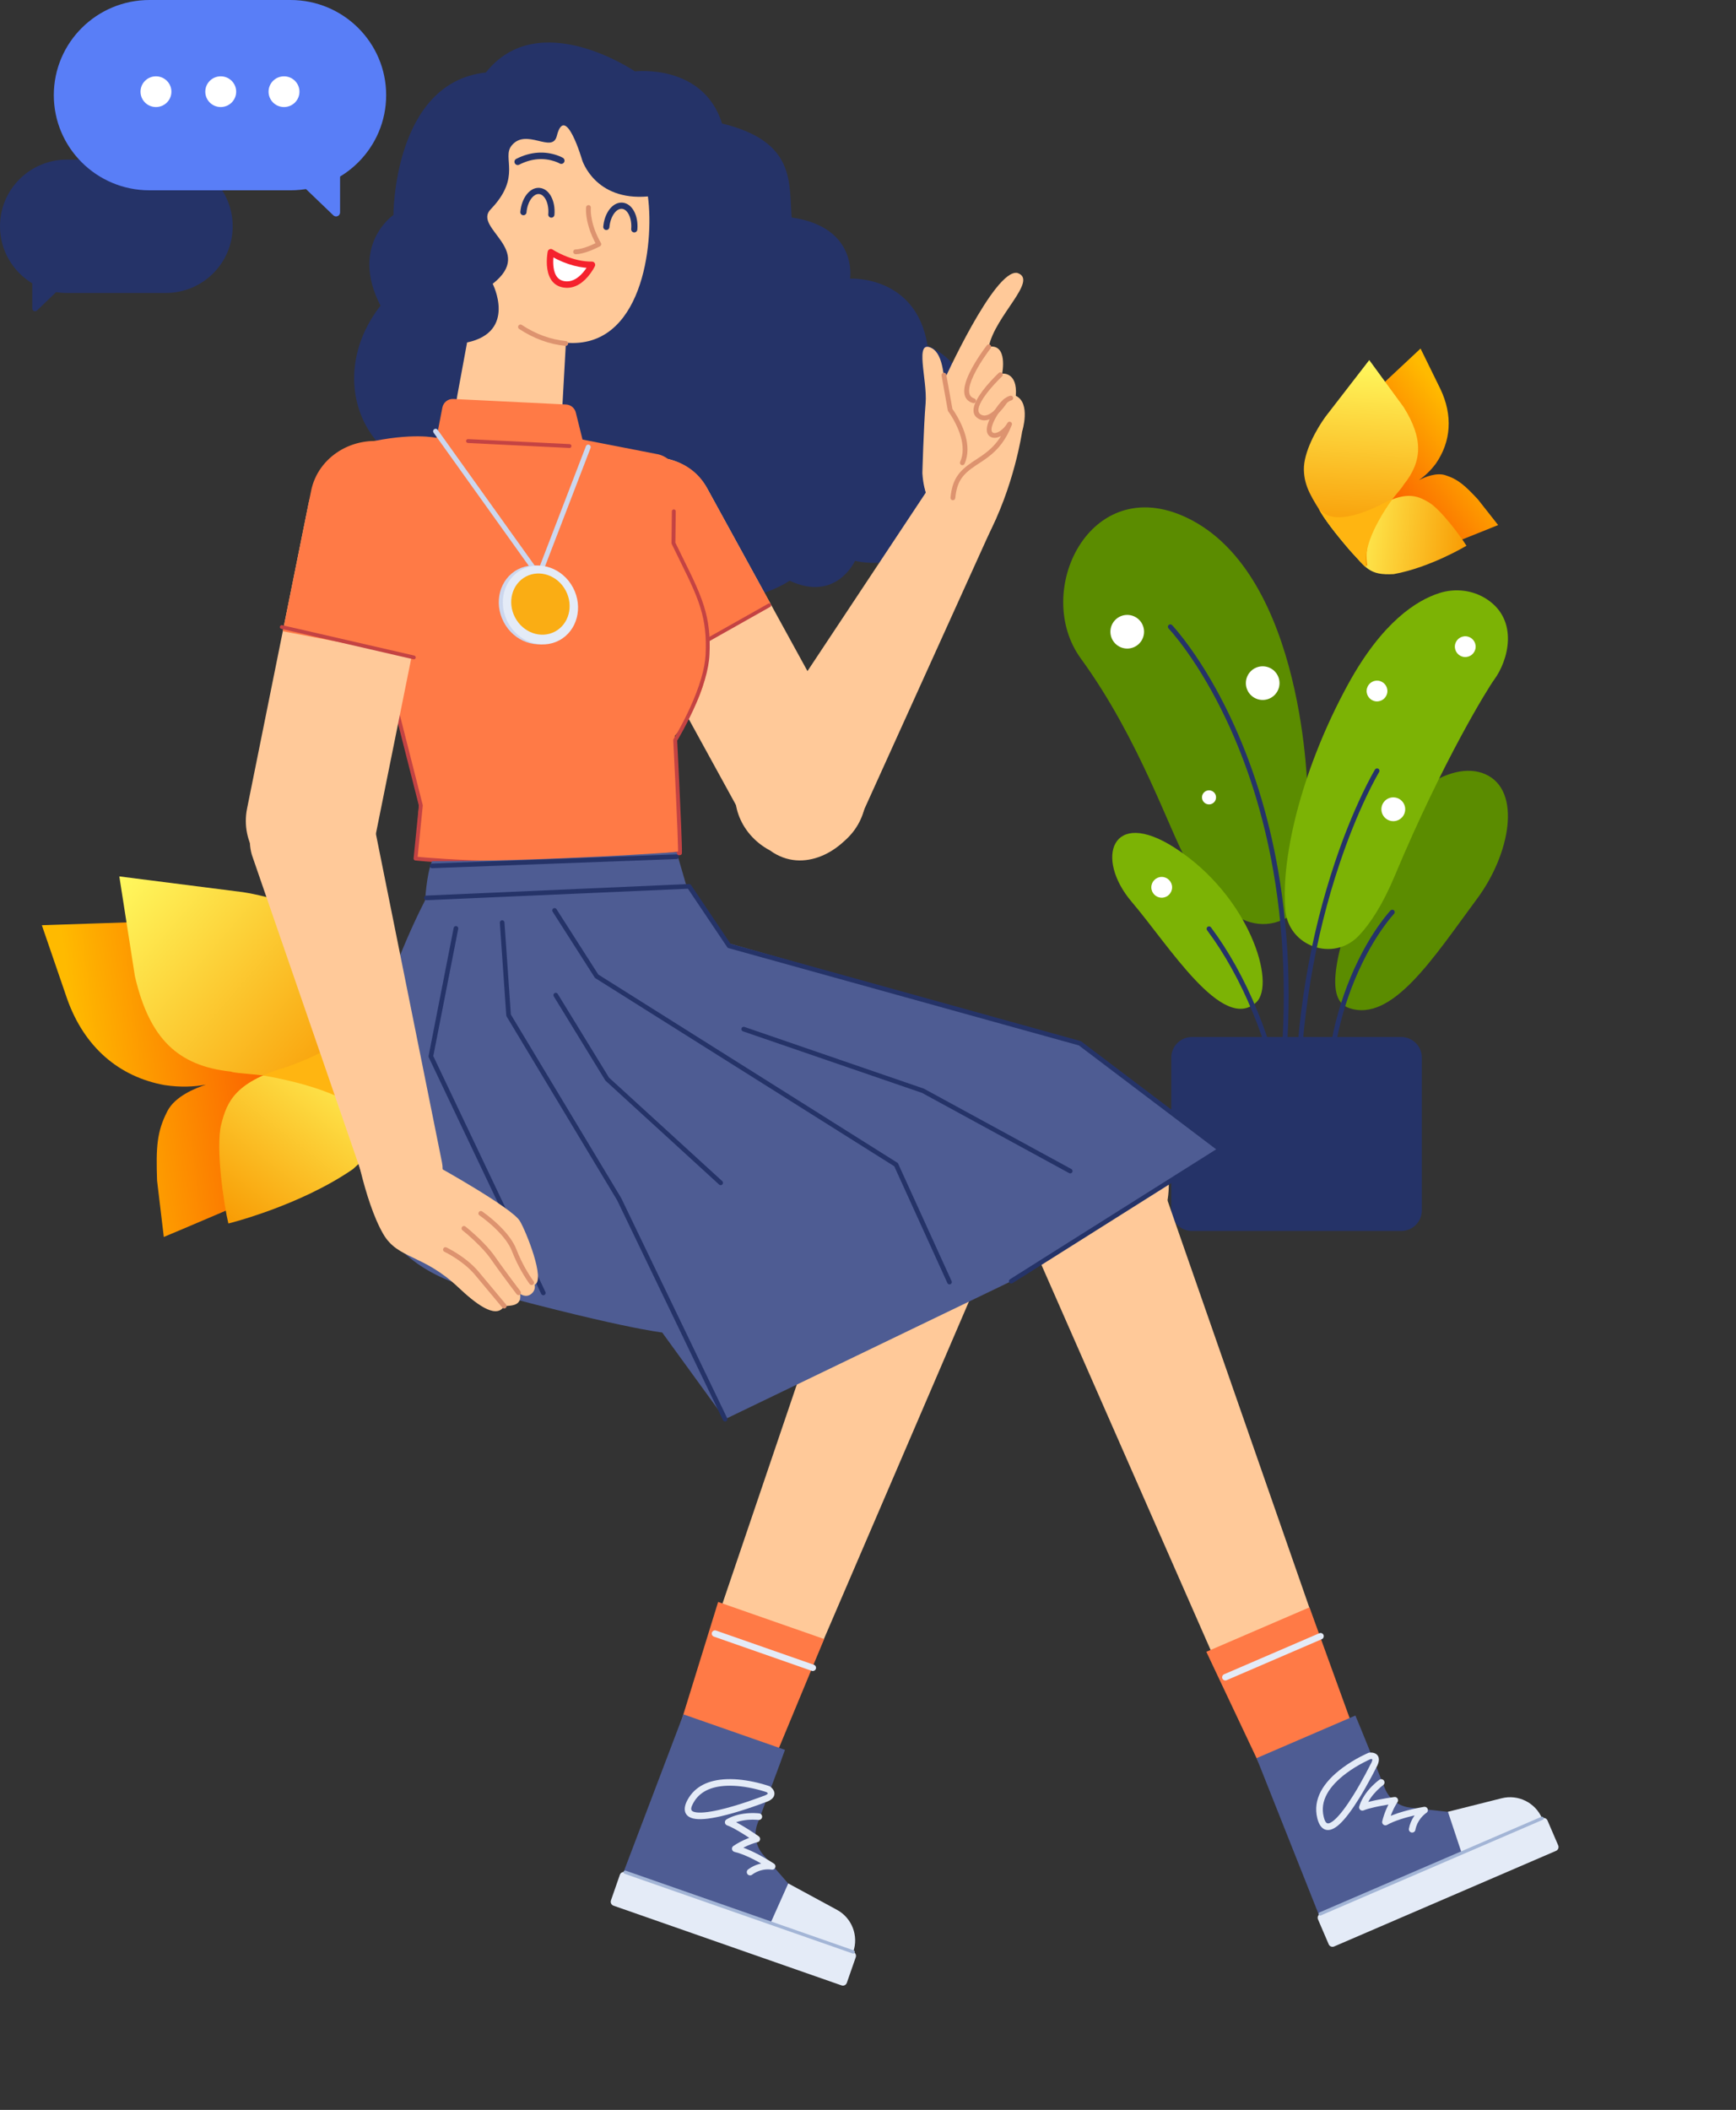 <svg width="739" height="898" viewBox="0 0 739 898" fill="none" xmlns="http://www.w3.org/2000/svg">
<rect x="0" y="0" width="739" height="898" fill="#333333" stroke="none"/>
<g id="personnage 1">
<g id="personnage">
<g id="Grandefleur">
<path id="Vector" d="M87.922 391.44L17.817 393.783L28.611 425.219C35.903 445.666 50.613 458.269 70.012 461.822C77.009 462.864 82.558 462.526 87.676 461.649C82.808 463.223 74.479 466.712 71.299 472.837C66.691 481.727 66.4 488.404 66.866 502.478L69.731 526.459C69.731 526.459 119.776 505.603 119.666 504.243C126.994 499.703 136.129 493.133 141.944 484.97C146.317 478.841 148.816 471.799 147.268 464.035C157.19 452.892 155.793 446.932 143.071 446.15C141.869 446.08 140.617 446.07 139.325 446.125C139.119 442.676 138.849 438.58 138.528 433.836C136.695 420.968 130.334 409.261 120.843 401.312C112.864 394.629 103.218 391.052 93.461 391.052C91.613 391.052 89.765 391.181 87.922 391.44Z" fill="url(#paint0_linear_539_169)"/>
<path id="Vector_2" d="M123.568 453.649C100.243 460.207 96.707 468.575 94.182 478.502C91.648 488.424 95.4 513.352 97.218 520.732C97.218 520.732 127.464 513.297 150.278 497.569C164.077 485.339 161.387 479.857 160.796 461.668C159.459 444.41 157.666 432.046 155.422 424.585C157.556 435.006 146.933 444.694 123.568 453.649Z" fill="url(#paint1_linear_539_169)"/>
<path id="Vector_3" d="M57.44 415.556C63.661 442.242 75.867 453.684 98.274 456.082C103.724 458.105 143.627 456.027 159.694 479.414C161.092 478.841 160.22 462.929 157.095 431.682C153.379 415.725 151.661 405.424 142.69 396.145C133.72 386.86 114.913 381.498 103.373 379.704L50.794 373.006L57.44 415.556Z" fill="url(#paint2_linear_539_169)"/>
<path id="Vector_4" d="M122.13 454.088C120.172 454.621 118.644 455.169 118.168 455.324C115.619 456.171 113.085 457.198 112.028 457.726C137.702 462.266 154.08 469.641 161.162 479.858C161.693 478.736 161.127 469.542 160.997 465.077C159.669 445.83 157.731 432.275 155.352 424.371C156.294 434.911 147.494 445.053 122.13 454.088Z" fill="#FFB511"/>
</g>
<g id="Dialog">
<path id="Vector_5" fill-rule="evenodd" clip-rule="evenodd" d="M70.548 67.921C86.291 67.921 99.055 80.615 99.055 96.272V96.344C99.055 112.002 86.291 124.695 70.548 124.695H28.508C26.937 124.695 25.396 124.568 23.895 124.325L15.75 132.149C15.529 132.362 15.233 132.481 14.925 132.481C14.269 132.481 13.737 131.952 13.737 131.3L13.736 120.597C5.502 115.626 0 106.624 0 96.344V96.272C0 80.615 12.763 67.921 28.508 67.921H70.548Z" fill="#253368"/>
<path id="Rectangle" d="M63.633 0H123.659C146.151 0 164.384 18.132 164.384 40.5C164.384 62.867 146.151 80.999 123.659 80.999H63.633C41.141 80.999 22.908 62.867 22.908 40.5C22.908 18.132 41.141 0 63.633 0Z" fill="#597EF7"/>
<path id="Path" fill-rule="evenodd" clip-rule="evenodd" d="M144.764 69.219V90.421C144.764 91.353 144.005 92.109 143.067 92.109C142.628 92.109 142.205 91.939 141.889 91.635L126.222 76.603L144.764 69.219Z" fill="#597EF7"/>
<path id="Ellipse" d="M120.902 45.562C117.27 45.562 114.327 42.635 114.327 39.023C114.327 35.412 117.27 32.484 120.902 32.484C124.533 32.484 127.477 35.412 127.477 39.023C127.477 42.635 124.533 45.562 120.902 45.562Z" fill="white"/>
<path id="Ellipse_2" d="M93.964 45.562C90.333 45.562 87.389 42.635 87.389 39.023C87.389 35.412 90.333 32.484 93.964 32.484C97.596 32.484 100.539 35.412 100.539 39.023C100.539 42.635 97.596 45.562 93.964 45.562Z" fill="white"/>
<path id="Ellipse_3" d="M66.39 45.562C62.759 45.562 59.815 42.635 59.815 39.023C59.815 35.412 62.759 32.484 66.39 32.484C70.022 32.484 72.966 35.412 72.966 39.023C72.966 42.635 70.022 45.562 66.39 45.562Z" fill="white"/>
</g>
<g id="Plante">
<g id="Vector_6">
<path id="Vector_7" fill-rule="evenodd" clip-rule="evenodd" d="M505.073 220.263C463.925 200.8 439.401 251.844 460.095 280.265C485.348 314.947 498.285 354.854 505.488 366.878C511.565 377.02 528.212 401.748 548.257 390.351C566.704 379.861 556.65 338.694 556.65 338.694C556.65 338.694 555.835 244.273 505.073 220.263Z" fill="#5B8C00"/>
<path id="Vector_8" fill-rule="evenodd" clip-rule="evenodd" d="M628.839 382.424C642.828 363.55 647.936 336.467 632.321 329.522C617.351 322.864 592.554 339.257 581.067 370.811C569.582 402.364 562.955 425.051 574.19 428.995C592.624 435.467 610.362 407.351 628.839 382.424Z" fill="#5B8C00"/>
</g>
<g id="Vector_7_2">
<path id="Vector_9" fill-rule="evenodd" clip-rule="evenodd" d="M481.772 383.858C497.595 402.399 520.427 439.698 534.73 426.635C543.4 418.718 531.81 381.226 500.087 360.826C473.102 343.474 465.95 365.316 481.772 383.858Z" fill="#7CB305"/>
<path id="Vector_10" fill-rule="evenodd" clip-rule="evenodd" d="M633.176 255.187C627.159 251.139 619.59 250.215 612.683 252.427C603.045 255.514 588.418 264.706 573.941 291.091C555.041 325.538 545.202 363.302 547.147 387.223C548.418 402.866 567.691 409.611 578.472 398.204C583.424 392.966 588.663 384.891 593.789 372.641C614.418 323.344 633.705 292.452 636.005 289.35C642.142 281.073 646.53 264.172 633.176 255.187Z" fill="#7CB305"/>
</g>
<g id="Vector_8_2">
<path id="Vector_11" fill-rule="evenodd" clip-rule="evenodd" d="M619.34 274.85C619.136 277.284 620.944 279.423 623.378 279.627C625.812 279.831 627.95 278.024 628.155 275.589C628.359 273.156 626.551 271.017 624.117 270.813C621.683 270.609 619.545 272.417 619.34 274.85Z" fill="white"/>
<path id="Vector_12" fill-rule="evenodd" clip-rule="evenodd" d="M581.776 293.733C581.571 296.166 583.379 298.305 585.813 298.509C588.247 298.714 590.385 296.906 590.59 294.472C590.794 292.038 588.986 289.9 586.552 289.695C584.118 289.491 581.98 291.299 581.776 293.733Z" fill="white"/>
<path id="Vector_13" fill-rule="evenodd" clip-rule="evenodd" d="M588.071 344.008C587.837 346.795 589.908 349.244 592.695 349.478C595.483 349.712 597.932 347.642 598.165 344.854C598.399 342.067 596.329 339.618 593.542 339.384C590.755 339.15 588.305 341.22 588.071 344.008Z" fill="white"/>
<path id="Vector_14" fill-rule="evenodd" clip-rule="evenodd" d="M472.691 268.874C472.691 272.83 475.897 276.036 479.853 276.036C483.809 276.036 487.016 272.83 487.016 268.874C487.016 264.918 483.809 261.711 479.853 261.711C475.897 261.711 472.691 264.918 472.691 268.874Z" fill="white"/>
<path id="Vector_15" fill-rule="evenodd" clip-rule="evenodd" d="M530.352 290.746C530.352 294.702 533.558 297.909 537.514 297.909C541.47 297.909 544.677 294.702 544.677 290.746C544.677 286.79 541.47 283.583 537.514 283.583C533.558 283.583 530.352 286.79 530.352 290.746Z" fill="white"/>
<path id="Vector_16" fill-rule="evenodd" clip-rule="evenodd" d="M511.677 339.366C511.677 341.019 513.017 342.36 514.671 342.36C516.324 342.36 517.664 341.019 517.664 339.366C517.664 337.712 516.324 336.372 514.671 336.372C513.017 336.372 511.677 337.712 511.677 339.366Z" fill="white"/>
<path id="Vector_17" fill-rule="evenodd" clip-rule="evenodd" d="M490.109 377.651C490.109 380.094 492.089 382.074 494.531 382.074C496.974 382.074 498.954 380.094 498.954 377.651C498.954 375.209 496.974 373.229 494.531 373.229C492.089 373.229 490.109 375.209 490.109 377.651Z" fill="white"/>
</g>
<g id="Vector_9_2">
<path id="Vector_18" d="M593.408 387.462C592.996 387.069 592.343 387.084 591.95 387.496L591.761 387.7L591.618 387.858C591.358 388.148 591.058 388.495 590.721 388.897C589.762 390.04 588.696 391.406 587.55 392.993C584.284 397.516 581.02 402.912 577.977 409.172C569.29 427.039 564.081 448.26 564.081 472.758C564.081 473.328 564.542 473.789 565.112 473.789C565.682 473.789 566.143 473.328 566.143 472.758C566.143 448.583 571.278 427.668 579.832 410.074C582.822 403.924 586.024 398.629 589.222 394.2C590.273 392.745 591.252 391.485 592.136 390.42L592.301 390.222C592.552 389.923 592.781 389.657 592.985 389.425L593.244 389.136C593.339 389.03 593.406 388.958 593.442 388.92C593.836 388.508 593.82 387.855 593.408 387.462Z" fill="#253368"/>
<path id="Vector_19" d="M515.497 394.68C515.156 394.223 514.51 394.13 514.054 394.47C513.597 394.811 513.504 395.457 513.844 395.914C517.6 400.944 521.067 406.353 524.254 412.086C530.993 424.207 536.203 437.201 540.069 450.197C541.423 454.745 542.511 458.967 543.359 462.755L543.53 463.531C543.733 464.458 543.907 465.302 544.056 466.06L544.152 466.555L544.323 467.49C544.418 468.052 544.95 468.431 545.511 468.336C546.073 468.242 546.452 467.71 546.357 467.148L546.299 466.816C546.25 466.548 546.191 466.232 546.121 465.871L545.95 465.012C545.784 464.194 545.592 463.289 545.371 462.304L545.184 461.477C544.356 457.861 543.316 453.876 542.046 449.608C538.139 436.478 532.875 423.348 526.057 411.084C522.826 405.273 519.31 399.787 515.497 394.68Z" fill="#253368"/>
<path id="Vector_20" d="M497.476 266.018C497.081 266.397 497.053 267.013 497.4 267.426L497.445 267.476C497.465 267.498 497.509 267.544 497.575 267.615L497.828 267.892L497.976 268.056C498.42 268.55 498.936 269.146 499.518 269.843C501.188 271.84 503.051 274.244 505.059 277.056C510.806 285.102 516.557 294.792 521.926 306.137C530.866 325.027 537.829 346.571 542.049 370.79C547.173 400.2 548.021 432.327 543.827 467.196C543.759 467.762 544.162 468.275 544.728 468.343C545.293 468.411 545.807 468.008 545.875 467.443C550.093 432.374 549.239 400.044 544.081 370.436C539.828 346.03 532.808 324.309 523.79 305.255C518.367 293.796 512.554 284 506.738 275.857L506.287 275.229C504.494 272.746 502.817 270.586 501.291 268.748L501.101 268.52C500.553 267.864 500.06 267.294 499.628 266.809L499.511 266.678C499.376 266.528 499.255 266.395 499.149 266.28L498.934 266.049C498.54 265.638 497.887 265.624 497.476 266.018Z" fill="#253368"/>
<path id="Vector_21" d="M586.739 327.173C586.252 326.878 585.618 327.033 585.323 327.52L585.219 327.694C585.137 327.834 585.04 328 584.929 328.193L584.767 328.476C584.49 328.963 584.18 329.521 583.837 330.151L583.554 330.676C582.505 332.629 581.356 334.888 580.128 337.448L579.96 337.798C575.957 346.185 571.956 355.993 568.223 367.138C557.769 398.343 551.41 433.76 551.172 472.752C551.168 473.321 551.627 473.786 552.197 473.789C552.766 473.793 553.231 473.334 553.234 472.764C553.471 434.001 559.792 398.798 570.178 367.793C573.817 356.931 577.71 347.354 581.605 339.142L581.822 338.687C583.153 335.897 584.393 333.462 585.511 331.393L585.847 330.774C586.17 330.184 586.461 329.667 586.717 329.221L586.839 329.011L587.087 328.589C587.382 328.102 587.226 327.468 586.739 327.173Z" fill="#253368"/>
<path id="Vector_22" fill-rule="evenodd" clip-rule="evenodd" d="M507.371 523.911H596.511C601.33 523.911 605.272 519.968 605.272 515.15V450.119C605.272 445.3 601.33 441.358 596.511 441.358H507.371C502.553 441.358 498.61 445.3 498.61 450.119V515.15C498.61 519.968 502.553 523.911 507.371 523.911Z" fill="#253368"/>
</g>
</g>
<g id="Petitefleur">
<path id="Vector_10_2" d="M575.337 175.815L604.718 148.343L613.153 165.53C618.529 176.82 617.7 187.921 611.282 197.235C608.87 200.497 606.481 202.609 604.048 204.327C606.664 202.995 611.463 201.039 615.249 202.245C620.74 204 623.58 206.604 629.126 212.528L637.737 223.462C637.737 223.462 608.945 235.256 608.435 234.657C603.614 235.778 597.233 236.805 591.548 235.837C587.277 235.112 583.394 233.255 580.857 229.464C572.293 228.946 570.43 225.95 575.27 220.473C575.729 219.957 576.233 219.445 576.779 218.944C575.457 217.455 573.897 215.676 572.094 213.612C567.593 207.625 565.402 200.275 566.011 193.187C566.523 187.229 568.976 181.859 572.933 177.903C573.682 177.153 574.484 176.457 575.337 175.815Z" fill="url(#paint3_linear_539_169)"/>
<path id="Vector_11_2" d="M586.235 215.621C598.366 208.836 603.21 210.812 608.279 213.834C613.35 216.85 621.987 228.53 624.258 232.275C624.258 232.275 608.963 241.509 593.303 244.35C582.724 244.962 581.58 241.637 574.407 233.985C567.916 226.409 563.605 220.643 561.474 216.693C564.856 221.805 573.111 221.446 586.235 215.621Z" fill="url(#paint4_linear_539_169)"/>
<path id="Vector_12_2" d="M597.525 173.283C605.878 186.681 605.592 196.293 597.483 206.356C596.097 209.39 579.07 224.724 582.086 240.77C581.286 241.103 575.155 234.265 563.688 220.264C558.692 212.254 555.191 207.359 555.047 199.94C554.9 192.52 560.341 182.708 564.289 177.298L582.88 153.248L597.525 173.283Z" fill="url(#paint5_linear_539_169)"/>
<path id="Vector_13_2" d="M586.997 215.217C588.008 214.64 588.851 214.244 589.107 214.114C590.486 213.426 591.932 212.816 592.576 212.603C584.015 224.864 580.38 234.511 581.672 241.546C580.999 241.304 577.482 237.328 575.715 235.455C568.41 227.073 563.672 220.763 561.415 216.578C565.329 221.255 573.03 221.819 586.997 215.217Z" fill="#FFB511"/>
</g>
<g id="Woman">
<path id="Fill 1" fill-rule="evenodd" clip-rule="evenodd" d="M361.854 118.593C361.854 118.593 390.023 116.956 394.838 147.036C420.949 159.18 411.061 187.995 411.061 187.995C411.061 187.995 422.607 212.295 394.69 221.823C390.499 245.337 363.972 238.706 363.972 238.706C363.972 238.706 355.942 256.464 336.148 247.157C312.614 262.428 271.347 255.392 258.398 233.116C227.249 252.464 178.628 221.366 186.738 201.95C152.738 196.925 139.294 159.196 161.978 130.091C148.695 104.373 167.47 91.495 167.47 91.495C167.47 91.495 167.452 35.055 206.833 30.858C229.333 2.412 270.281 30.37 270.281 30.37C270.281 30.37 299.3 26.905 307.386 52.569C338.82 60.227 335.816 77.632 336.998 92.569C365.369 96.647 361.854 118.593 361.854 118.593Z" fill="#253368"/>
<path id="Fill 3" fill-rule="evenodd" clip-rule="evenodd" d="M275.812 83.605C253.136 85.603 247.804 68.089 247.804 68.089C247.804 68.089 240.643 43.456 237.019 57.887C235.096 65.554 223.977 54.199 217.744 62.014C213.548 67.272 222.215 75.266 208.861 89.099C201.127 97.114 228.124 106.374 209.732 120.789C209.732 120.789 220.165 141.228 198.834 145.757L194.671 168.303C192.25 181.426 201.664 193.777 214.942 194.904C227.601 195.976 238.647 186.367 239.355 173.663L240.899 145.866C273.176 148.653 278.577 104.368 275.812 83.605Z" fill="#FFC999"/>
<path id="Fill 5" fill-rule="evenodd" clip-rule="evenodd" d="M252.004 112.703C242.666 112.802 234.491 107.344 234.491 107.344C234.491 107.344 232.057 119.524 239.843 120.985C247.403 122.405 252.004 112.703 252.004 112.703Z" fill="white"/>
<path id="Stroke 7" d="M233.154 107.076L233.063 107.597C233.03 107.814 232.994 108.072 232.958 108.367C232.715 110.359 232.677 112.453 232.982 114.443C233.626 118.656 235.707 121.598 239.592 122.327C243.654 123.09 247.216 121.245 250.202 117.812C251.058 116.827 251.805 115.777 252.441 114.728C252.826 114.093 253.092 113.592 253.236 113.289C253.668 112.377 252.997 111.327 251.99 111.338C248.083 111.379 244.07 110.411 240.191 108.767C238.856 108.201 237.635 107.595 236.555 106.99L236.055 106.704C235.679 106.484 235.406 106.314 235.247 106.208C234.44 105.669 233.344 106.123 233.154 107.076ZM235.539 110.036L235.575 109.564L235.224 109.373C236.387 110.024 237.697 110.675 239.128 111.281L239.917 111.606C242.792 112.757 245.741 113.559 248.695 113.894L249.68 113.986L249.392 114.416C249.01 114.965 248.594 115.504 248.146 116.019C245.73 118.797 243.03 120.195 240.094 119.643C237.543 119.165 236.164 117.215 235.677 114.029C235.481 112.748 235.451 111.383 235.539 110.036Z" fill="#F5222D"/>
<path id="Stroke 9" d="M245.242 106.154C245.693 106.144 246.438 106.047 247.484 105.788C249.087 105.392 250.966 104.71 253.125 103.682L253.507 103.496L253.187 102.895C251.718 100.066 250.717 97.308 250.116 94.666L249.961 93.948C249.549 91.909 249.418 90.195 249.457 88.879L249.49 88.269C249.492 88.24 249.495 88.216 249.497 88.195C249.56 87.633 250.066 87.23 250.627 87.293C251.133 87.35 251.51 87.766 251.534 88.257L251.515 88.617C251.446 89.805 251.548 91.478 251.966 93.543C252.597 96.662 253.829 99.987 255.808 103.422C256.099 103.929 255.909 104.577 255.389 104.844C252.525 106.318 250.056 107.261 247.974 107.776C246.769 108.074 245.859 108.192 245.241 108.201L244.965 108.197C244.402 108.162 243.973 107.676 244.008 107.112C244.04 106.604 244.436 106.205 244.926 106.156L245.089 106.152L245.242 106.154Z" fill="#DD936F"/>
<path id="Stroke 11" d="M229.691 79.965C233.862 80.327 236.522 85.539 236.013 91.436C235.951 92.16 235.314 92.696 234.591 92.634C233.868 92.571 233.333 91.933 233.395 91.209C233.794 86.577 231.865 82.795 229.466 82.587C227.07 82.382 224.523 85.777 224.122 90.408C224.059 91.132 223.422 91.668 222.699 91.606C221.976 91.543 221.441 90.905 221.504 90.181C222.002 84.433 225.349 79.843 229.38 79.947L229.691 79.965Z" fill="#253368"/>
<path id="Stroke 13" d="M264.994 86.248C269.164 86.606 271.823 91.82 271.315 97.716C271.252 98.441 270.616 98.977 269.893 98.913C269.169 98.852 268.634 98.213 268.696 97.49C269.095 92.859 267.166 89.076 264.769 88.87C262.371 88.663 259.825 92.056 259.426 96.689C259.363 97.412 258.727 97.948 258.004 97.886C257.281 97.823 256.745 97.186 256.807 96.462C257.303 90.713 260.651 86.124 264.683 86.231L264.994 86.248Z" fill="#253368"/>
<path id="Stroke 15" d="M219.752 67.624C225.978 64.44 231.913 64.324 237.032 66.051C238.252 66.463 239.136 66.883 239.639 67.183C240.295 67.574 240.51 68.424 240.119 69.081C239.728 69.738 238.879 69.953 238.223 69.561L238.093 69.49C238.006 69.443 237.884 69.381 237.729 69.308C237.279 69.094 236.75 68.878 236.149 68.675C231.692 67.171 226.519 67.273 221.01 70.091C220.33 70.438 219.497 70.168 219.15 69.487C218.802 68.806 219.072 67.972 219.752 67.624Z" fill="#253368"/>
<path id="Stroke 17" d="M220.703 138.578C221.015 138.107 221.649 137.977 222.12 138.289C228.088 142.243 234.433 144.519 240.944 145.171C241.505 145.227 241.915 145.729 241.859 146.292C241.803 146.854 241.302 147.265 240.74 147.209C233.898 146.523 227.235 144.134 220.992 139.997C220.521 139.685 220.391 139.05 220.703 138.578Z" fill="#DD936F"/>
<path id="Fill 19" fill-rule="evenodd" clip-rule="evenodd" d="M353.517 361.701L355.207 360.772C367.834 353.821 372.445 337.94 365.507 325.298L301.231 208.185C294.29 195.54 278.431 190.926 265.806 197.874L264.116 198.803C251.491 205.753 246.88 221.632 253.818 234.277L318.094 351.389C325.035 364.032 340.892 368.649 353.517 361.701Z" fill="#FFC999"/>
<path id="Fill 21" fill-rule="evenodd" clip-rule="evenodd" d="M280.998 283.797L253.366 233.451C246.708 221.315 251.922 205.514 264.962 198.338C278.002 191.164 294.118 195.224 300.779 207.36L328.146 257.228L280.998 283.797Z" fill="#FF7A46"/>
<path id="Stroke 23" d="M263.895 198.017C264.279 197.805 264.762 197.946 264.973 198.331C265.185 198.716 265.044 199.199 264.66 199.411C252.172 206.285 247.077 221.281 253.116 232.953L253.377 233.444L280.622 283.084L327.072 256.91C327.412 256.719 327.832 256.805 328.073 257.095L328.154 257.215C328.345 257.555 328.259 257.975 327.969 258.216L327.851 258.298L280.703 284.866C280.36 285.059 279.937 284.971 279.697 284.677L279.617 284.556L251.985 234.211C245.107 221.679 250.483 205.399 263.895 198.017Z" fill="#C44343"/>
<path id="Fill 25" fill-rule="evenodd" clip-rule="evenodd" d="M306.236 749.629C316.847 753.714 328.818 748.594 333.357 738.028L430.463 512.054C437.459 495.773 429.673 476.985 413.323 470.691C396.976 464.399 378.626 473.125 372.929 489.904L293.859 722.821C290.163 733.712 295.624 745.544 306.236 749.629Z" fill="#FFC999"/>
<path id="Fill 27" fill-rule="evenodd" clip-rule="evenodd" d="M163.734 463.624C170.564 442.975 189.474 430.826 205.611 436.72L379.107 500.105C392.47 504.987 398.623 522.532 392.968 539.632C387.318 556.733 371.92 567.132 358.289 563.063L181.302 510.238C164.841 505.324 156.907 484.273 163.734 463.624Z" fill="#FFC999"/>
<path id="Fill 29" fill-rule="evenodd" clip-rule="evenodd" d="M325.52 758.579L286.212 744.839L305.7 681.807L350.829 697.579L325.52 758.579Z" fill="#FF7A46"/>
<path id="Stroke 31" d="M303.062 694.817C303.29 694.163 303.965 693.792 304.624 693.926L304.804 693.976L346.465 708.539C347.178 708.788 347.554 709.569 347.305 710.282C347.077 710.937 346.403 711.308 345.743 711.173L345.564 711.124L303.903 696.561C303.19 696.312 302.813 695.531 303.062 694.817Z" fill="#E4EBF7"/>
<path id="Fill 33" fill-rule="evenodd" clip-rule="evenodd" d="M334.151 744.755L290.934 729.65L261.12 808.158L358.499 842.192L362.978 830.105C364.608 825.656 362.825 820.676 358.735 818.285L335.54 801.639L324.898 789.425C321.692 785.747 320.762 780.616 322.49 776.05C326.204 766.235 332.479 749.582 334.151 744.755Z" fill="#4E5C93"/>
<path id="Fill 35" fill-rule="evenodd" clip-rule="evenodd" d="M261.159 811.071L358.24 845.001C359.162 845.323 360.168 844.837 360.487 843.913L364.289 833.012C364.61 832.09 364.126 831.082 363.203 830.762L266.123 796.832C265.202 796.51 264.197 796.996 263.875 797.918L260.076 808.821C259.754 809.742 260.242 810.749 261.159 811.071Z" fill="#E4EBF7"/>
<path id="Fill 37" fill-rule="evenodd" clip-rule="evenodd" d="M363.203 830.762C365.598 823.889 362.662 816.293 356.27 812.83L335.553 801.603L328.125 818.231L363.203 830.762Z" fill="#E4EBF7"/>
<path id="Stroke 39" d="M265.462 796.6C265.573 796.281 265.893 796.093 266.215 796.137L266.353 796.17L363.434 830.099C363.799 830.227 363.991 830.627 363.864 830.992C363.752 831.312 363.433 831.499 363.11 831.456L362.973 831.423L265.892 797.493C265.527 797.365 265.335 796.966 265.462 796.6Z" fill="#A3B5D6"/>
<path id="Stroke 41" d="M312.951 772.741C316.163 771.734 319.509 771.512 322.453 771.726L322.832 771.757C322.998 771.772 323.126 771.787 323.215 771.798C323.982 771.897 324.523 772.601 324.424 773.368C324.325 774.136 323.624 774.678 322.857 774.579L322.25 774.522C319.845 774.347 317.11 774.502 314.497 775.21L313.788 775.416L313.36 775.559L313.693 775.736C314.167 775.989 314.664 776.265 315.185 776.564L315.713 776.871L316.708 777.463C316.877 777.565 317.047 777.669 317.219 777.774C318.56 778.596 319.924 779.476 321.242 780.355L322.973 781.53C323.981 782.233 323.66 783.803 322.458 784.053L322.137 784.129C322.038 784.155 321.922 784.185 321.788 784.223C321.216 784.382 320.57 784.591 319.865 784.853C318.853 785.229 317.829 785.675 316.807 786.194L316.429 786.392L316.828 786.538L317.585 786.832C319.187 787.471 320.869 788.256 322.6 789.155C324.293 790.036 325.942 790.979 327.483 791.921L328.608 792.621L329.483 793.186C330.696 793.999 330.006 795.851 328.625 795.752L328.121 795.688C326.06 795.475 323.62 795.809 321.317 797.121C320.913 797.351 320.521 797.61 320.142 797.897C319.526 798.364 318.648 798.241 318.182 797.623C317.716 797.006 317.838 796.127 318.455 795.66C318.931 795.3 319.425 794.976 319.933 794.686C321.193 793.968 322.477 793.485 323.739 793.191L324.021 793.129L323.721 792.955C323.326 792.731 322.927 792.51 322.525 792.291L321.31 791.644C319.657 790.785 318.057 790.038 316.549 789.436C315.143 788.875 313.843 788.452 312.675 788.184C311.48 787.909 311.19 786.338 312.207 785.653C314.127 784.362 316.104 783.339 318.056 782.55L318.954 782.202L318.388 781.829C317.95 781.544 317.511 781.261 317.071 780.983L315.757 780.165L314.776 779.572L314.3 779.291C312.301 778.121 310.653 777.283 309.52 776.887C308.395 776.494 308.244 774.962 309.27 774.356C310.4 773.688 311.633 773.154 312.951 772.741Z" fill="#E4EBF7"/>
<path id="Stroke 43" d="M309.301 757.241C301.69 757.533 295.847 760.237 292.691 766.009C290.454 770.101 291.393 773.065 295.083 773.959C297.656 774.582 301.577 774.206 306.66 773.056C310.144 772.268 314.003 771.152 318.006 769.83L320.488 768.991C322.707 768.224 324.517 767.554 325.717 767.088C326.036 767.016 326.702 766.786 327.388 766.429C328.442 765.879 329.213 765.193 329.535 764.228C329.974 762.913 329.389 761.609 327.982 760.459C327.861 760.359 327.724 760.281 327.577 760.228L326.901 759.994C326.681 759.921 326.423 759.839 326.129 759.748C324.998 759.396 323.734 759.045 322.367 758.717C317.948 757.658 313.491 757.08 309.301 757.241ZM309.408 760.041C313.309 759.891 317.524 760.437 321.716 761.442C323.02 761.755 324.224 762.091 325.299 762.425L326.39 762.78L326.511 762.887C326.837 763.186 326.889 763.312 326.88 763.34C326.843 763.45 326.565 763.698 326.096 763.942C325.633 764.184 325.15 764.351 324.861 764.425L323.597 764.902C322.211 765.417 320.472 766.041 318.448 766.726C314.052 768.215 309.805 769.471 306.042 770.322C301.36 771.382 297.77 771.725 295.741 771.233C294.003 770.813 293.729 769.948 295.146 767.356C297.756 762.583 302.687 760.299 309.408 760.041Z" fill="#E4EBF7"/>
<path id="Fill 45" fill-rule="evenodd" clip-rule="evenodd" d="M559.691 752.639C570.268 748.471 575.636 736.594 571.852 725.735L490.911 493.462C485.082 476.729 466.661 468.149 450.364 474.575C434.066 480.999 426.433 499.851 433.558 516.073L532.479 741.258C537.103 751.785 549.116 756.81 559.691 752.639Z" fill="#FFC999"/>
<path id="Fill 47" fill-rule="evenodd" clip-rule="evenodd" d="M257.248 482.475C259.599 460.85 275.544 444.997 292.557 447.372L475.472 472.892C489.562 474.857 499.252 490.72 497.309 508.626C495.362 526.534 482.488 539.937 468.308 538.824L284.193 524.359C267.066 523.012 254.9 504.1 257.248 482.475Z" fill="#FFC999"/>
<path id="Fill 49" fill-rule="evenodd" clip-rule="evenodd" d="M579.944 746.186L541.699 762.661L513.523 703.014L557.429 684.098L579.944 746.186Z" fill="#FF7A46"/>
<path id="Stroke 51" d="M561.611 695.128C562.304 694.829 563.108 695.15 563.407 695.844C563.68 696.481 563.434 697.21 562.857 697.558L562.691 697.643L522.155 715.107C521.461 715.406 520.657 715.085 520.358 714.391C520.085 713.754 520.331 713.024 520.908 712.677L521.074 712.592L561.611 695.128Z" fill="#E4EBF7"/>
<path id="Fill 53" fill-rule="evenodd" clip-rule="evenodd" d="M576.976 730.155L534.931 748.268L565.939 826.309L660.682 785.494L655.828 773.555C654.029 769.172 649.351 766.709 644.727 767.713L616.393 771.142L600.307 769.343C595.461 768.8 591.311 765.647 589.505 761.113C585.617 751.364 579.005 734.845 576.976 730.155Z" fill="#4E5C93"/>
<path id="Fill 55" fill-rule="evenodd" clip-rule="evenodd" d="M567.934 828.431L662.389 787.738C663.283 787.354 663.698 786.313 663.315 785.418L658.755 774.811C658.372 773.913 657.333 773.5 656.436 773.884L561.983 814.577C561.087 814.964 560.674 816.002 561.061 816.9L565.615 827.507C566.003 828.402 567.04 828.815 567.934 828.431Z" fill="#E4EBF7"/>
<path id="Fill 57" fill-rule="evenodd" clip-rule="evenodd" d="M656.437 773.885C653.565 767.199 646.272 763.589 639.222 765.362L616.377 771.105L622.126 788.388L656.437 773.885Z" fill="#E4EBF7"/>
<path id="Stroke 59" d="M656.161 773.241C656.516 773.088 656.927 773.253 657.08 773.608C657.214 773.919 657.105 774.274 656.838 774.46L656.714 774.529L562.261 815.222C561.906 815.375 561.495 815.211 561.342 814.855C561.208 814.544 561.317 814.19 561.584 814.004L561.708 813.935L656.161 773.241Z" fill="#A3B5D6"/>
<path id="Stroke 61" d="M587.17 757.486C587.802 757.04 588.675 757.191 589.12 757.824C589.565 758.457 589.414 759.331 588.782 759.777L588.535 759.959C588.291 760.146 587.954 760.417 587.549 760.767C586.595 761.592 585.64 762.541 584.751 763.593C583.871 764.635 583.112 765.713 582.5 766.817L582.438 766.931L582.87 766.818C583.576 766.637 584.344 766.458 585.167 766.281L585.796 766.149C587.071 765.886 588.413 765.638 589.77 765.409L591.599 765.114L593.56 764.826C594.777 764.663 595.599 766.036 594.882 767.034L594.663 767.359C594.54 767.549 594.386 767.799 594.208 768.104C593.677 769.013 593.144 770.061 592.646 771.233C592.523 771.522 592.404 771.815 592.289 772.11L592.02 772.836L592.424 772.67C593.167 772.37 593.953 772.081 594.778 771.801L595.616 771.526C597.94 770.782 600.421 770.152 602.901 769.633C603.334 769.542 603.752 769.458 604.153 769.381L605.948 769.055C606.061 769.037 606.153 769.022 606.222 769.011C607.663 768.789 608.404 770.614 607.329 771.477L607.017 771.694C606.883 771.79 606.698 771.932 606.475 772.119C605.9 772.602 605.322 773.186 604.782 773.868C603.662 775.286 602.863 776.93 602.519 778.805C602.38 779.566 601.65 780.07 600.89 779.93C600.13 779.79 599.626 779.059 599.766 778.298C600.126 776.337 600.88 774.582 601.926 773.033L602.188 772.656L601.088 772.913C599.902 773.199 598.73 773.511 597.593 773.849L596.468 774.196C594.086 774.958 592.045 775.796 590.459 776.699C589.393 777.306 588.118 776.345 588.407 775.151C588.831 773.395 589.397 771.718 590.071 770.135C590.289 769.621 590.514 769.128 590.743 768.657L591.052 768.038L590.237 768.173C589.353 768.322 588.476 768.479 587.622 768.643L586.361 768.894L585.204 769.143C583.159 769.599 581.54 770.061 580.507 770.506C579.412 770.977 578.268 769.95 578.616 768.809C579.377 766.312 580.772 763.962 582.614 761.782C583.603 760.611 584.661 759.562 585.719 758.646L586.234 758.211C586.632 757.883 586.953 757.639 587.17 757.486Z" fill="#E4EBF7"/>
<path id="Stroke 63" d="M583.028 745.906C582.872 745.915 582.718 745.95 582.574 746.01L581.821 746.34L581.604 746.44C580.852 746.786 580.016 747.195 579.116 747.666C576.548 749.009 573.979 750.576 571.574 752.357C563.188 758.569 558.778 765.793 560.763 773.879C561.757 777.927 564.008 779.666 566.983 778.544C569.097 777.746 571.442 775.489 574.104 771.985C575.549 770.082 577.061 767.839 578.619 765.324C580.381 762.478 582.109 759.434 583.733 756.39L584.389 755.15C584.703 754.55 584.997 753.981 585.269 753.448L585.834 752.322L585.931 752.173C586.035 751.998 586.191 751.706 586.347 751.367C586.593 750.833 586.781 750.299 586.885 749.772C587.35 747.424 585.978 745.735 583.028 745.906ZM584.14 749.227C584.083 749.511 583.966 749.844 583.805 750.193L583.624 750.561C583.537 750.725 583.459 750.856 583.405 750.94L582.775 752.175C582.33 753.047 581.824 754.021 581.264 755.069C579.667 758.063 577.967 761.057 576.24 763.847C574.726 766.292 573.262 768.464 571.876 770.288C569.516 773.395 567.469 775.365 565.996 775.921C564.837 776.358 564.118 775.802 563.481 773.21C561.833 766.494 565.661 760.224 573.239 754.61C575.517 752.923 577.964 751.43 580.412 750.15C581.097 749.792 581.742 749.472 582.337 749.19L583.428 748.69L583.564 748.683C584.26 748.65 584.241 748.712 584.14 749.227Z" fill="#E4EBF7"/>
<path id="Fill 65" fill-rule="evenodd" clip-rule="evenodd" d="M286.794 228.865C291.662 241.025 300.751 261.985 301.345 275.57C302.306 297.589 287.255 313.2 287.255 313.2C287.255 313.2 287.52 317.805 289.954 363.601C224.105 371.862 176.594 365.55 176.594 365.55L178.395 342.505L169.536 306.398C169.536 306.398 168.922 292.484 157.137 262.268C148.939 241.261 152.303 216.638 154.218 203.075C155.035 197.264 150.025 189.771 155.74 188.46C175.697 183.884 185.815 186.376 185.815 186.376L188.309 173.464C188.736 171.252 190.722 169.69 192.969 169.802L240.96 172.158C243.02 172.259 244.752 173.747 245.166 175.771L247.973 187.082L280.291 193.383C284.91 194.531 288.24 198.561 288.492 203.319L286.794 228.865Z" fill="#FF7A46"/>
<path id="Stroke 67" d="M199.266 186.891L242.48 189.014C242.934 189.036 243.285 189.424 243.263 189.879C243.243 190.284 242.935 190.606 242.548 190.657L242.399 190.663L199.185 188.54C198.73 188.517 198.38 188.13 198.402 187.675C198.422 187.27 198.73 186.948 199.117 186.897L199.266 186.891Z" fill="#C44343"/>
<path id="Stroke 69" d="M184.818 182.683C185.245 182.377 185.823 182.435 186.182 182.796L186.293 182.928L229.087 242.761L249.422 189.906C249.611 189.415 250.125 189.146 250.624 189.25L250.789 189.299C251.279 189.488 251.548 190.003 251.444 190.502L251.395 190.668L230.357 245.356C230.075 246.09 229.138 246.256 228.616 245.718L228.511 245.592L184.574 184.161C184.233 183.685 184.343 183.024 184.818 182.683Z" fill="#CCD7EE"/>
<path id="Fill 71" fill-rule="evenodd" clip-rule="evenodd" d="M242.229 250.091C246.625 258.42 243.968 268.464 236.296 272.523C228.622 276.585 218.84 273.125 214.442 264.796C210.049 256.468 212.703 246.424 220.374 242.364C228.049 238.303 237.833 241.762 242.229 250.091Z" fill="#CCD7EE"/>
<path id="Fill 73" fill-rule="evenodd" clip-rule="evenodd" d="M243.953 250.135C248.346 258.464 245.692 268.508 238.02 272.568C230.345 276.629 220.564 273.17 216.165 264.841C211.769 256.512 214.426 246.468 222.098 242.409C229.772 238.347 239.557 241.807 243.953 250.135Z" fill="#E4EBF7"/>
<path id="Fill 75" fill-rule="evenodd" clip-rule="evenodd" d="M240.839 251.396C244.253 257.864 242.19 265.66 236.234 268.814C230.278 271.967 222.678 269.281 219.267 262.813C215.854 256.348 217.914 248.549 223.873 245.396C229.832 242.245 237.429 244.931 240.839 251.396Z" fill="#FAAD14"/>
<path id="Stroke 77" d="M147.624 201.767C148.078 201.803 148.417 202.2 148.382 202.654L148.181 205.463L148.031 207.745C147.931 209.308 147.833 210.954 147.739 212.658C147.522 216.611 147.349 220.496 147.237 224.192L147.187 226.023C146.994 233.695 147.099 239.843 147.57 243.889C148.044 247.954 150.349 254.695 154.039 263.335L154.4 264.177C155.181 265.986 156.012 267.856 156.886 269.775C158.955 274.316 161.173 278.928 163.39 283.37L164.511 285.599L166.345 289.176L166.414 289.356L179.946 342.604L179.967 342.889L177.789 364.669L180.275 364.893L182.133 365.046C184.375 365.224 186.868 365.4 189.596 365.567C219.674 367.409 253.384 366.957 286.785 362.633L288.653 362.385L288.631 360.695C288.552 357.15 288.275 350.223 287.848 340.825L287.459 332.467L286.607 315.044C286.598 314.877 286.641 314.711 286.729 314.568L287.313 313.594L287.9 312.585C288.205 312.053 288.528 311.482 288.865 310.873C290.473 307.973 292.081 304.833 293.581 301.569C295.62 297.133 297.295 292.819 298.482 288.764C299.574 285.037 300.223 281.621 300.372 278.588C300.754 270.792 300.041 264.716 298.095 258.457C297.069 255.157 295.696 251.751 293.678 247.401L292.828 245.6C291.825 243.509 289.943 239.665 288.399 236.521L285.94 231.52L285.857 231.149L286.01 217.616C286.015 217.16 286.388 216.795 286.843 216.8C287.248 216.805 287.581 217.101 287.646 217.486L287.658 217.635L287.506 230.969L293.823 243.867C294.166 244.575 294.455 245.176 294.665 245.619L294.758 245.816C297.032 250.656 298.548 254.363 299.669 257.967C301.674 264.415 302.41 270.685 302.018 278.668C301.862 281.845 301.189 285.385 300.064 289.228C298.852 293.368 297.148 297.755 295.078 302.259C293.777 305.091 292.396 307.829 291.003 310.402L290.307 311.674C289.965 312.29 289.638 312.87 289.328 313.409L288.474 314.869L288.264 315.214L288.573 321.376C288.753 325.026 288.933 328.737 289.106 332.389L289.958 351.402C290.222 357.896 290.344 362.007 290.288 363.151C290.268 363.549 289.969 363.876 289.575 363.929C255.216 368.584 220.444 369.109 189.495 367.215L187.206 367.069C184.975 366.921 182.92 366.768 181.053 366.615L178.093 366.355L176.8 366.229C176.4 366.186 176.096 365.863 176.066 365.474L176.067 365.326L178.313 342.871L164.84 289.857L164.068 288.362C163.418 287.097 162.695 285.669 161.916 284.108C159.69 279.65 157.464 275.021 155.387 270.46C154.727 269.013 154.093 267.594 153.485 266.207L152.887 264.831C148.923 255.641 146.447 248.489 145.933 244.08C145.451 239.937 145.345 233.726 145.539 225.982C145.63 222.337 145.785 218.484 145.988 214.544L146.093 212.567C146.187 210.858 146.286 209.208 146.386 207.639L146.739 202.527C146.774 202.072 147.17 201.732 147.624 201.767Z" fill="#C44343"/>
<path id="Fill 79" fill-rule="evenodd" clip-rule="evenodd" d="M292.208 377.03L288.007 362.625C288.007 362.625 234.337 366.54 183.894 366.521C181.453 372.41 180.973 383.573 180.973 383.573C185.03 379.885 236.455 387.453 292.208 377.03Z" fill="#4E5C93"/>
<path id="Fill 81" fill-rule="evenodd" clip-rule="evenodd" d="M459.702 444.036L308.926 401.111L294.331 377.726L181.502 382.154C181.502 382.154 109.013 516.91 194.817 546.405C262.954 565.185 281.88 567.111 281.88 567.111L308.669 604.009L430.463 545.301L519.449 489.243L459.702 444.036Z" fill="#4E5C93"/>
<path id="Stroke 83" d="M235.54 386.649C235.947 386.387 236.475 386.464 236.793 386.807L236.902 386.948L254.691 414.769L381.971 494.852C382.093 494.929 382.197 495.032 382.274 495.152L382.343 495.279L405.09 545.258C405.315 545.755 405.097 546.34 404.601 546.566C404.155 546.77 403.637 546.613 403.373 546.218L403.295 546.077L380.671 496.368L253.454 416.324C253.372 416.272 253.298 416.209 253.235 416.136L253.148 416.02L235.241 388.013C234.947 387.554 235.081 386.943 235.54 386.649Z" fill="#253368"/>
<path id="Stroke 85" d="M213.693 391.68C214.182 391.645 214.613 391.974 214.721 392.437L214.745 392.596L217.469 431.788L264.46 509.935L309.556 603.582C309.792 604.074 309.586 604.664 309.096 604.901C308.654 605.114 308.133 604.968 307.86 604.579L307.779 604.44L262.727 510.873L215.656 432.601C215.603 432.512 215.564 432.415 215.54 432.314L215.517 432.16L212.778 392.733C212.74 392.189 213.15 391.717 213.693 391.68Z" fill="#253368"/>
<path id="Stroke 87" d="M194.12 394.143L194.28 394.163C194.761 394.258 195.091 394.687 195.076 395.163L195.058 395.322L184.445 449.474L232.179 549.855C232.389 550.298 232.241 550.82 231.851 551.09L231.712 551.171C231.269 551.382 230.749 551.234 230.478 550.843L230.398 550.704L182.526 450.031C182.458 449.887 182.426 449.73 182.431 449.573L182.449 449.417L193.122 394.941C193.216 394.459 193.646 394.129 194.12 394.143Z" fill="#253368"/>
<path id="Stroke 89" d="M293.315 376.253C293.601 376.241 293.876 376.353 294.07 376.556L294.177 376.689L311 401.717L459.965 443.084L460.296 443.248L520.043 488.454C520.548 488.836 520.56 489.573 520.108 489.977L519.974 490.078L430.988 546.136C430.527 546.427 429.918 546.288 429.628 545.826C429.37 545.416 429.451 544.889 429.796 544.573L429.937 544.465L517.714 489.167L459.256 444.936L310.123 403.526C309.953 403.478 309.8 403.387 309.679 403.261L309.569 403.125L292.847 378.25L181.545 383.14C181.055 383.161 180.633 382.821 180.536 382.356L180.516 382.196C180.495 381.706 180.835 381.284 181.299 381.186L181.459 381.167L293.315 376.253Z" fill="#253368"/>
<path id="Stroke 91" d="M236.059 422.686C236.471 422.433 236.997 422.52 237.309 422.869L237.415 423.012L259.246 458.636L307.445 502.696C307.803 503.023 307.865 503.552 307.616 503.949L307.509 504.091C307.182 504.449 306.653 504.511 306.257 504.262L306.115 504.154L257.816 460.004L257.64 459.791L235.734 424.045C235.449 423.58 235.595 422.972 236.059 422.686Z" fill="#253368"/>
<path id="Stroke 93" d="M315.637 437.681C315.796 437.217 316.266 436.948 316.734 437.028L316.89 437.067L393.311 463.35L456.065 497.552C456.544 497.813 456.72 498.413 456.46 498.892C456.226 499.323 455.717 499.51 455.269 499.352L455.122 499.287L392.52 465.152L316.249 438.936C315.734 438.758 315.46 438.197 315.637 437.681Z" fill="#253368"/>
<path id="Fill 95" fill-rule="evenodd" clip-rule="evenodd" d="M416.349 201.743C423.72 205.636 427.022 214.086 423.85 220.92L365.424 349.959C359.354 361.874 342.072 372.367 327.778 361.952C314.582 354.978 309.16 339.541 315.777 327.786L396.646 205.823C400.676 199.744 409.219 197.977 416.349 201.743Z" fill="#FFC999"/>
<path id="Fill 97" fill-rule="evenodd" clip-rule="evenodd" d="M176.271 511.907C184.427 509.831 189.666 502.299 188.16 494.811L159.079 350.255C155.925 337.07 141.514 329.31 127.036 332.993C112.431 336.712 103.466 350.618 107.195 363.775L158.198 511.746C160.725 518.692 168.381 513.916 176.271 511.907Z" fill="#FFC999"/>
<path id="Fill 99" fill-rule="evenodd" clip-rule="evenodd" d="M125.871 375.328L128.777 375.915C143.099 378.811 157.056 369.533 159.946 355.188L186.064 225.667C188.954 211.324 179.688 197.351 165.363 194.454L162.46 193.865C148.138 190.971 134.181 200.25 131.291 214.592L105.175 344.113C102.28 358.458 111.549 372.432 125.871 375.328Z" fill="#FFC999"/>
<path id="Fill 101" fill-rule="evenodd" clip-rule="evenodd" d="M120.384 268.676L132.439 208.883C135.347 194.47 150.19 185.194 165.425 188.275C180.66 191.356 190.745 205.67 187.84 220.084L175.899 279.309L120.384 268.676Z" fill="#FF7A46"/>
<path id="Stroke 103" d="M120.124 266.08L176.352 279.018C176.786 279.117 177.056 279.551 176.957 279.985C176.868 280.371 176.517 280.629 176.135 280.611L175.991 280.591L119.763 267.653C119.329 267.553 119.058 267.12 119.158 266.685C119.246 266.299 119.598 266.042 119.98 266.06L120.124 266.08Z" fill="#C44343"/>
<path id="Fill 105" fill-rule="evenodd" clip-rule="evenodd" d="M227.586 546.774C232.337 544.96 223.909 523.948 221.283 519.647C217.784 513.909 185.562 496.073 185.562 496.073L179.902 470.724L150.222 482.839C150.222 482.839 154.786 510.802 163.15 525.217C169.392 535.972 180.008 533.67 195.103 547.914C202.09 554.506 210.835 561.483 214.397 556.222C215.099 555.183 222.364 557.091 221.431 550.662C221.431 550.662 223.901 552.591 226.228 550.642C228.247 548.947 227.586 546.774 227.586 546.774Z" fill="#FFC999"/>
<path id="Stroke 107" d="M188.697 531.407C188.938 530.895 189.547 530.676 190.058 530.917L190.637 531.205L190.848 531.314C191.462 531.634 192.145 532.009 192.88 532.439C194.978 533.667 197.076 535.085 199.039 536.678C200.82 538.122 202.403 539.645 203.736 541.241L215.413 555.217C215.775 555.651 215.718 556.297 215.284 556.659C214.851 557.022 214.206 556.965 213.844 556.531L202.168 542.555C200.925 541.067 199.435 539.635 197.752 538.269C195.876 536.747 193.862 535.386 191.848 534.207C191.319 533.898 190.82 533.619 190.356 533.37L189.393 532.87C189.306 532.827 189.236 532.793 189.186 532.769C188.675 532.528 188.457 531.918 188.697 531.407Z" fill="#DD936F"/>
<path id="Stroke 109" d="M196.686 522.188C197.035 521.742 197.677 521.664 198.122 522.013L198.795 522.556L199.632 523.251C199.925 523.498 200.23 523.76 200.547 524.034C202.358 525.604 204.169 527.295 205.862 529.045C207.799 531.047 209.457 533 210.754 534.866L211.777 536.325C212.133 536.829 212.505 537.351 212.891 537.889L214.106 539.572C215.084 540.918 216.103 542.305 217.14 543.7L220.11 547.666L221.555 549.57C221.898 550.019 221.813 550.662 221.365 551.005C220.917 551.349 220.275 551.264 219.931 550.815L218.045 548.326L217.594 547.726C216.192 545.861 214.79 543.974 213.447 542.141L211.823 539.908L210.657 538.282C210.096 537.494 209.567 536.744 209.075 536.036C207.849 534.271 206.259 532.399 204.393 530.47C202.746 528.767 200.977 527.116 199.209 525.582L198.315 524.818L197.047 523.772C196.969 523.71 196.907 523.661 196.861 523.625C196.417 523.277 196.338 522.633 196.686 522.188Z" fill="#DD936F"/>
<path id="Stroke 111" d="M203.821 515.858C204.138 515.389 204.773 515.267 205.241 515.584L205.913 516.06C206.438 516.44 207.022 516.88 207.65 517.373C209.444 518.782 211.238 520.344 212.915 522.019C216.166 525.266 218.586 528.54 219.829 531.754C220.433 533.315 221.104 534.848 221.829 536.345C222.994 538.749 224.242 540.948 225.489 542.895C225.925 543.574 226.328 544.173 226.69 544.684L227.132 545.295C227.475 545.744 227.389 546.386 226.941 546.73C226.492 547.074 225.851 546.987 225.507 546.538L225.15 546.05L225.02 545.866C224.641 545.33 224.221 544.706 223.768 544C222.479 541.989 221.192 539.72 219.99 537.239C219.24 535.692 218.547 534.109 217.922 532.494C216.8 529.593 214.538 526.532 211.471 523.469C209.856 521.856 208.122 520.347 206.388 518.985L205.513 518.31C205.373 518.205 205.237 518.103 205.103 518.004L204.171 517.334C204.141 517.313 204.115 517.294 204.094 517.28C203.626 516.962 203.504 516.326 203.821 515.858Z" fill="#DD936F"/>
<path id="Fill 113" fill-rule="evenodd" clip-rule="evenodd" d="M393.64 204.78L401.514 162.701C401.514 162.701 423.343 114.25 433.078 116.171C442.235 119.187 423.617 134.235 420.914 147.593C429.224 146.197 426.611 159.021 426.611 159.021C426.611 159.021 433.249 158.141 432.427 168.466C438.959 171.541 435.112 183.667 435.112 183.667C435.112 183.667 431.725 207.35 419.914 229.138C419.914 229.138 395.371 241.108 393.64 204.78Z" fill="#FFC999"/>
<path id="Fill 115" fill-rule="evenodd" clip-rule="evenodd" d="M392.643 201.383C392.643 201.383 393.179 181.736 394.021 171.671C394.861 161.606 388.988 144.14 396.644 148.186C401.789 150.906 401.963 161.615 402.533 169.471C403.109 177.322 417.519 194.692 409.324 208.453C403.788 217.75 393.858 219.852 392.643 201.383Z" fill="#FFC999"/>
<path id="Stroke 117" d="M420.111 146.962C420.459 146.517 421.102 146.439 421.546 146.788C421.991 147.137 422.068 147.781 421.72 148.226L421.328 148.739L420.558 149.782C420.466 149.908 420.373 150.038 420.278 150.171C419.19 151.69 418.102 153.314 417.088 154.974C416.088 156.612 415.215 158.197 414.504 159.694C411.863 165.26 411.823 168.69 414.746 169.596C415.285 169.763 415.587 170.336 415.42 170.876C415.253 171.417 414.68 171.719 414.141 171.552C409.487 170.109 409.541 165.381 412.657 158.815C413.401 157.247 414.308 155.601 415.344 153.906C416.386 152.2 417.501 150.535 418.616 148.978L419.179 148.2L420.057 147.031C420.077 147.005 420.095 146.982 420.111 146.962Z" fill="#DD936F"/>
<path id="Stroke 119" d="M426.604 158.774C426.989 159.188 426.966 159.836 426.552 160.221L426.121 160.633L425.569 161.175C425.376 161.367 425.173 161.571 424.964 161.784C423.765 163.006 422.567 164.311 421.451 165.643C420.358 166.948 419.404 168.209 418.628 169.398C416.152 173.192 415.827 175.602 417.762 176.55C418.173 176.751 418.594 176.849 419.036 176.851C420.607 176.858 422.467 175.662 424.361 173.626C425.053 172.883 425.698 172.083 426.277 171.283L426.718 170.655C426.838 170.478 426.931 170.335 426.993 170.234C427.291 169.754 427.922 169.606 428.401 169.904C428.881 170.203 429.028 170.834 428.731 171.314L428.541 171.609C428.388 171.84 428.184 172.137 427.933 172.484C427.308 173.348 426.611 174.212 425.857 175.022C423.608 177.44 421.323 178.909 419.027 178.898C418.279 178.895 417.553 178.728 416.864 178.39C413.351 176.668 413.848 172.978 416.916 168.277C417.741 167.014 418.743 165.69 419.884 164.327C421.038 162.95 422.271 161.606 423.505 160.349L424.421 159.432L425.159 158.721C425.573 158.336 426.22 158.36 426.604 158.774Z" fill="#DD936F"/>
<path id="Stroke 121" d="M430.013 168.428C430.56 168.287 431.118 168.617 431.258 169.165C431.398 169.713 431.069 170.271 430.522 170.411C429.204 170.75 427.611 172.122 425.793 174.732C421.975 180.21 421.396 183.548 422.735 184.169C424.125 184.814 427.126 183.083 428.867 180C429.492 178.893 431.173 179.694 430.709 180.878C428.255 187.142 425.045 191.208 420.518 194.624C419.908 195.084 419.279 195.531 418.564 196.017L415.611 197.962C409.627 201.907 407.376 204.925 406.646 211.988C406.588 212.55 406.086 212.959 405.524 212.901C404.963 212.843 404.554 212.34 404.612 211.777C405.392 204.223 407.898 200.693 413.985 196.586L416.878 194.684L417.915 193.98C418.403 193.641 418.852 193.318 419.288 192.988C421.934 190.991 424.088 188.772 425.895 185.948L426.129 185.57L425.933 185.674C424.589 186.337 423.241 186.537 422.128 186.132L421.876 186.027C418.846 184.622 419.653 179.963 424.116 173.56C426.188 170.586 428.133 168.911 430.013 168.428Z" fill="#DD936F"/>
<path id="Stroke 123" d="M401.637 158.643C402.137 158.553 402.618 158.844 402.781 159.309L402.824 159.47L405.438 174.045L405.583 174.248C405.807 174.567 406.057 174.935 406.325 175.35C407.088 176.529 407.851 177.843 408.563 179.258C410.613 183.331 411.848 187.418 411.849 191.282C411.849 193.465 411.448 195.515 410.601 197.399C410.369 197.914 409.763 198.144 409.248 197.912C408.733 197.679 408.504 197.073 408.736 196.557C409.459 194.951 409.804 193.187 409.804 191.283C409.803 187.789 408.656 183.992 406.737 180.18C406.195 179.103 405.622 178.088 405.043 177.151L404.609 176.463C404.176 175.795 403.843 175.322 403.659 175.078C403.594 174.992 403.543 174.897 403.508 174.796L403.468 174.641L400.811 159.832C400.711 159.275 401.081 158.743 401.637 158.643Z" fill="#DD936F"/>
<path id="Stroke 125" d="M287.97 363.638C288.514 363.618 288.972 364.043 288.993 364.588C289.01 365.079 288.668 365.499 288.203 365.593L288.043 365.612L183.931 369.507C183.387 369.528 182.929 369.101 182.908 368.556C182.891 368.066 183.233 367.646 183.698 367.552L183.857 367.534L287.97 363.638Z" fill="#253368"/>
</g>
</g>
</g>
<defs>
<linearGradient id="paint0_linear_539_169" x1="34.81" y1="466.386" x2="122.1" y2="455.395" gradientUnits="userSpaceOnUse">
<stop stop-color="#FFBA00"/>
<stop offset="1" stop-color="#FA5800"/>
</linearGradient>
<linearGradient id="paint1_linear_539_169" x1="155.708" y1="448.214" x2="96.606" y2="524.487" gradientUnits="userSpaceOnUse">
<stop stop-color="#FFF75D"/>
<stop offset="1" stop-color="#F89800"/>
</linearGradient>
<linearGradient id="paint2_linear_539_169" x1="52.583" y1="374.561" x2="153.905" y2="462.32" gradientUnits="userSpaceOnUse">
<stop stop-color="#FFF75D"/>
<stop offset="1" stop-color="#F89600"/>
</linearGradient>
<linearGradient id="paint3_linear_539_169" x1="627.416" y1="184.82" x2="587.58" y2="215.787" gradientUnits="userSpaceOnUse">
<stop stop-color="#FFBA00"/>
<stop offset="1" stop-color="#FA5800"/>
</linearGradient>
<linearGradient id="paint4_linear_539_169" x1="570.988" y1="226.439" x2="626.07" y2="233.289" gradientUnits="userSpaceOnUse">
<stop stop-color="#FFF75D"/>
<stop offset="1" stop-color="#F89800"/>
</linearGradient>
<linearGradient id="paint5_linear_539_169" x1="582.788" y1="154.607" x2="577.086" y2="231.428" gradientUnits="userSpaceOnUse">
<stop stop-color="#FFF75D"/>
<stop offset="1" stop-color="#F89600"/>
</linearGradient>
</defs>
</svg>
